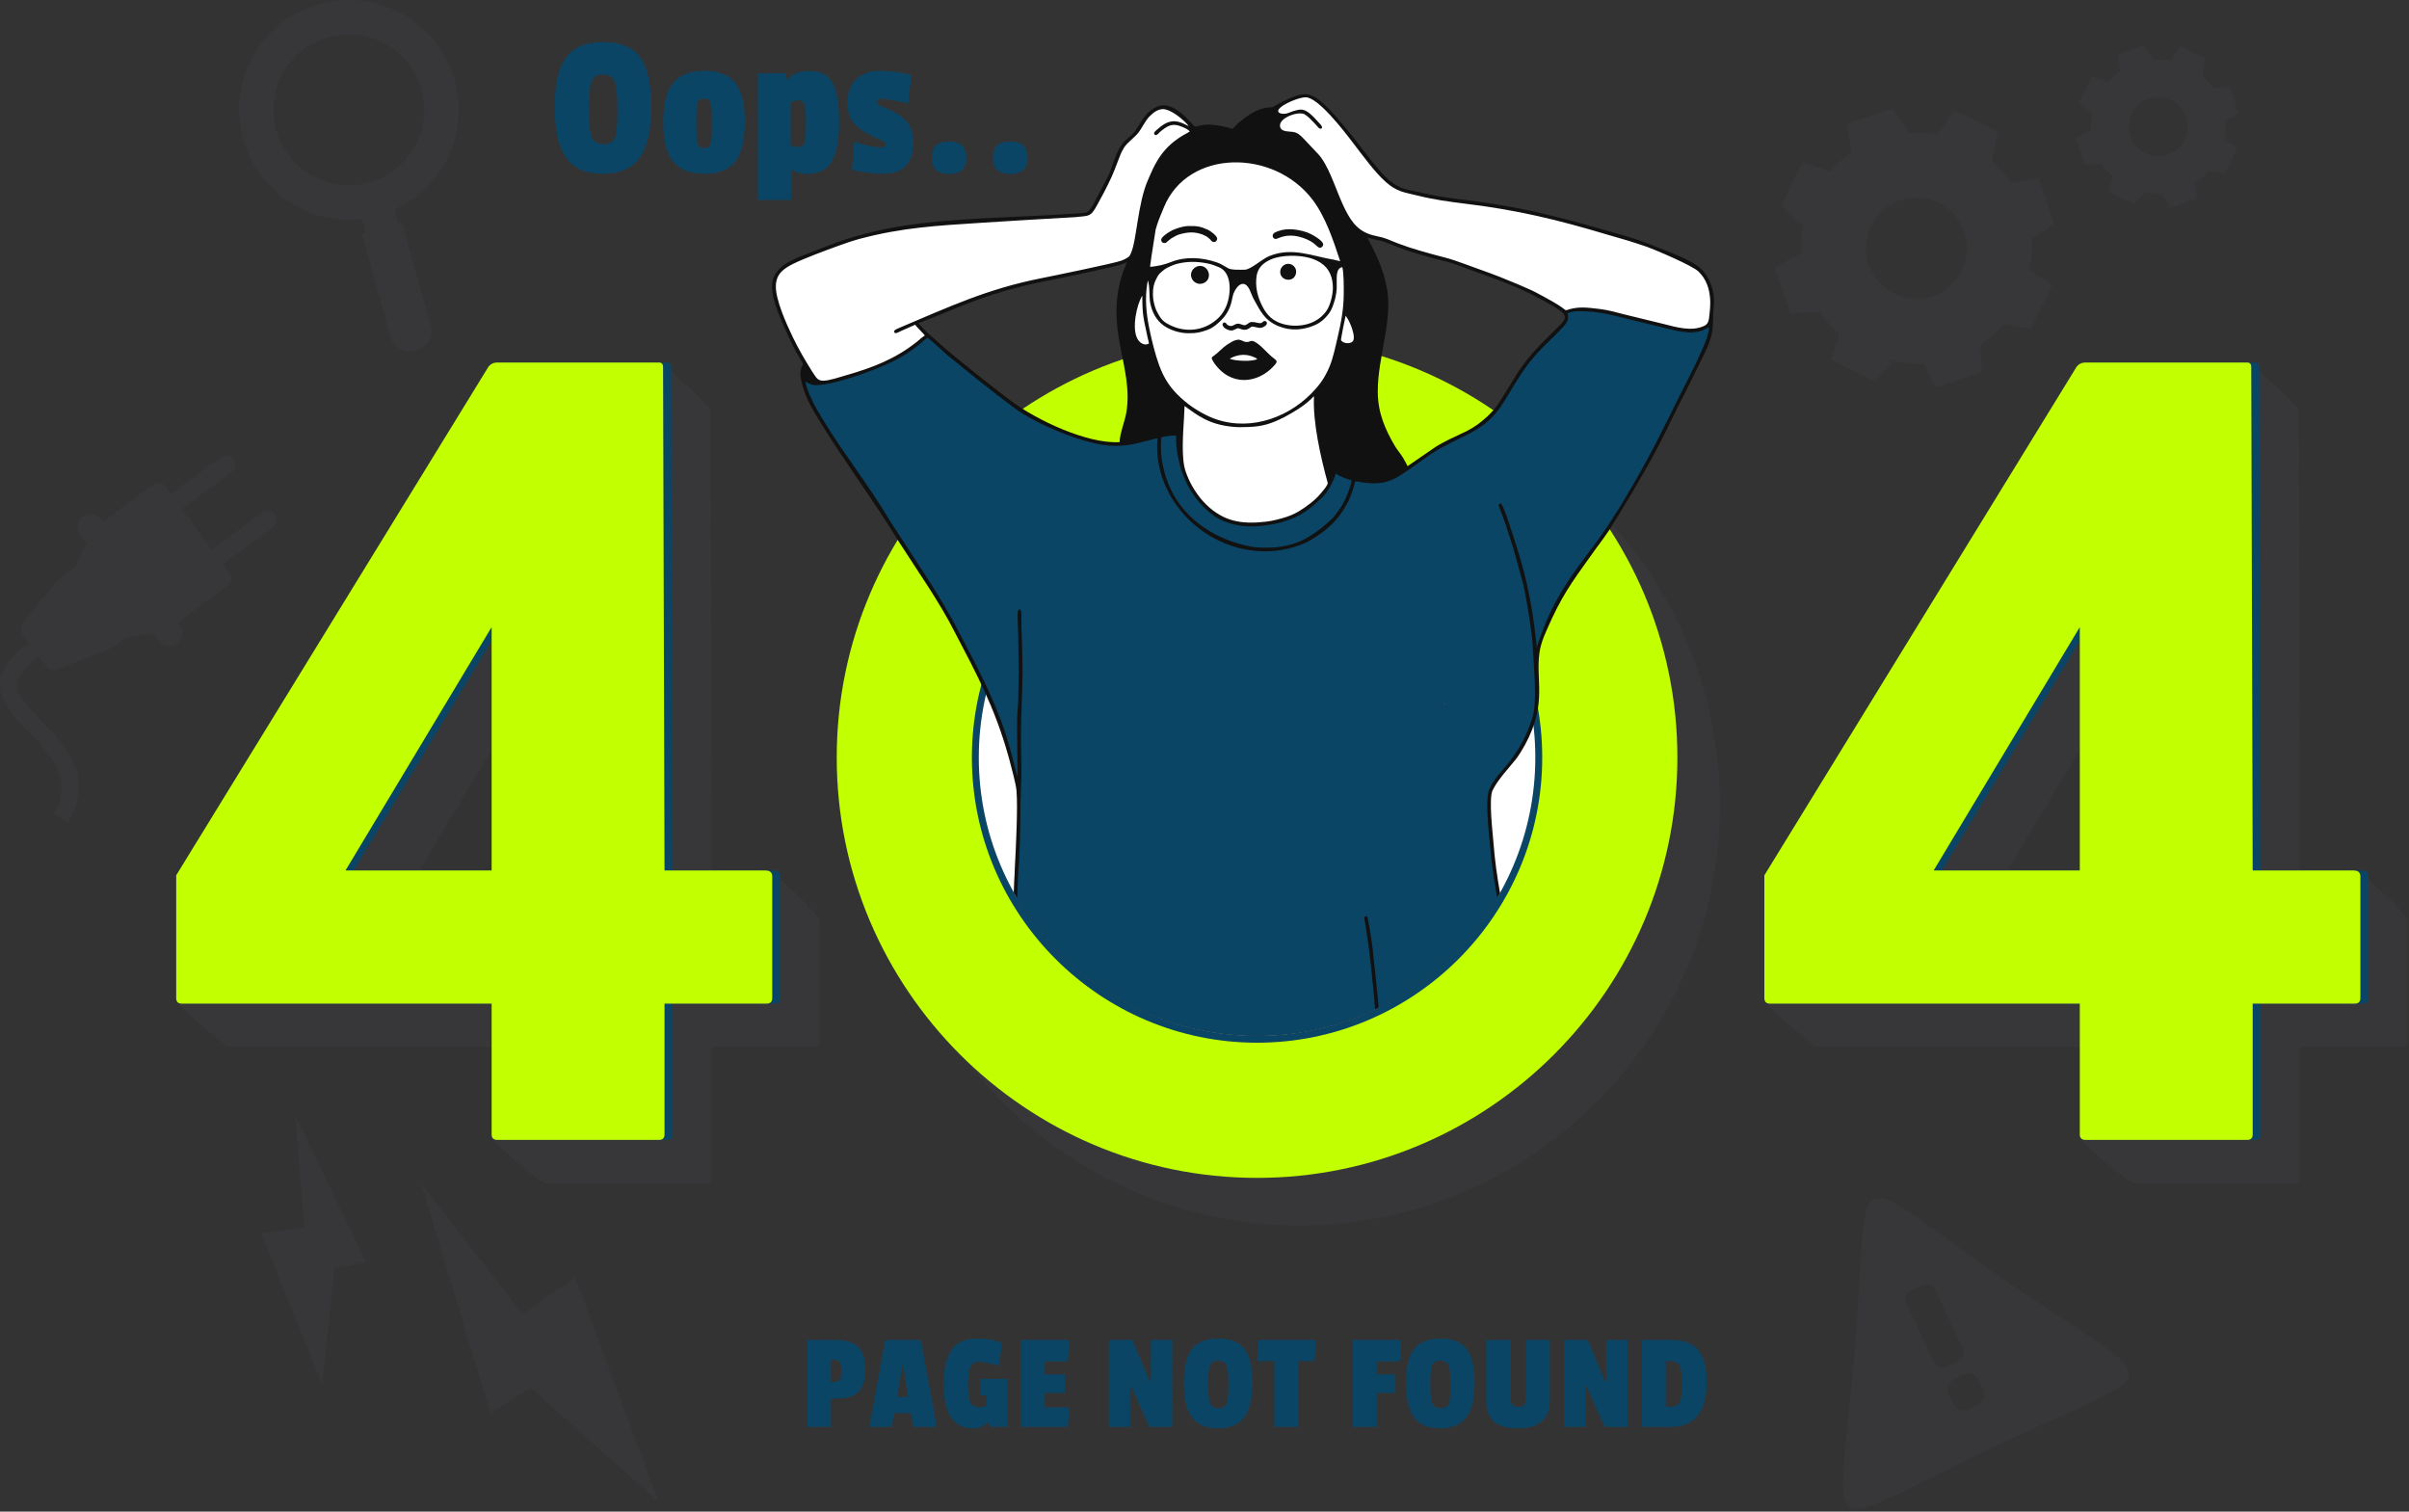 <svg width="561" height="352" viewBox="0 0 561 352" fill="none" xmlns="http://www.w3.org/2000/svg">
<rect x="0" y="0" width="561" height="352" fill="#333333" stroke="none"/>
<path fill-rule="evenodd" clip-rule="evenodd" d="M195.002 325.655H193.501V332.277H188.022V312.021H194.643C196.97 312.021 198.699 312.554 199.83 313.619C200.96 314.684 201.525 316.434 201.525 318.872C201.525 321.307 200.992 323.046 199.927 324.089C198.862 325.133 197.219 325.655 195.002 325.655ZM195.621 321.252C195.818 320.882 195.915 320.218 195.915 319.263C195.915 318.305 195.805 317.631 195.59 317.24C195.372 316.849 194.937 316.652 194.283 316.652H193.501V321.805H194.414C195.023 321.805 195.424 321.622 195.621 321.252ZM218.171 332.277H212.724L212.105 329.081H208.255L207.636 332.277H202.449L206.169 312.021H214.453L218.171 332.277ZM211.485 325.264L210.343 318.022H210.115L208.974 325.264H211.485ZM232.534 318.056C230.446 317.424 228.92 317.109 227.952 317.109C226.984 317.109 226.322 317.533 225.963 318.381C225.603 319.229 225.424 320.574 225.424 322.41C225.424 324.247 225.592 325.586 225.929 326.422C226.267 327.26 226.956 327.678 228 327.678C228.304 327.678 228.892 327.591 229.763 327.415V324.938H228.294V321.089H234.524V332.277H230.676L230.154 331.233H230.023C229.653 331.538 229.359 331.766 229.142 331.918C228.532 332.374 227.675 332.603 226.565 332.603C222.02 332.603 219.748 329.168 219.748 322.296C219.748 318.859 220.346 316.234 221.542 314.418C222.739 312.602 224.749 311.695 227.575 311.695C229.837 311.695 231.784 312.042 233.416 312.738L232.534 318.056ZM248.692 332.277H237.732V312.021H249.017L248.692 317.011H243.31V320.045H247.974V324.35H243.31V327.709H249.017L248.692 332.277ZM273.003 332.277H267.655L263.446 322.85H263.186V332.277H258.228V312.021H263.74L267.752 321.742H268.012V312.021H273.003L273.003 332.277ZM277.564 314.141C278.816 312.509 280.864 311.695 283.713 311.695C286.563 311.695 288.601 312.498 289.829 314.109C291.058 315.718 291.671 318.333 291.671 321.954C291.671 325.574 291.042 328.255 289.779 329.995C288.52 331.732 286.476 332.603 283.648 332.603C280.821 332.603 278.788 331.745 277.549 330.026C276.308 328.308 275.69 325.64 275.69 322.019C275.69 318.398 276.315 315.773 277.564 314.141ZM286.062 321.969C286.062 319.969 285.905 318.616 285.588 317.908C285.273 317.202 284.633 316.849 283.665 316.849C282.696 316.849 282.071 317.202 281.789 317.908C281.507 318.616 281.365 319.958 281.365 321.937V322.719C281.365 324.829 281.523 326.215 281.839 326.878C282.153 327.542 282.794 327.873 283.762 327.873C284.73 327.873 285.355 327.557 285.639 326.928C285.92 326.298 286.062 324.991 286.062 323.013V321.969ZM306.134 316.946H302.351V332.277H296.772V316.946H292.76L293.086 312.021H306.46L306.134 316.946ZM326.008 317.011H320.626V320.045H324.966V324.35H320.626V332.277H315.051V312.021H326.336L326.008 317.011ZM329.299 314.141C330.548 312.509 332.597 311.695 335.446 311.695C338.295 311.695 340.333 312.498 341.563 314.109C342.791 315.718 343.404 318.333 343.404 321.954C343.404 325.574 342.775 328.255 341.512 329.995C340.253 331.732 338.209 332.603 335.38 332.603C332.554 332.603 330.521 331.745 329.282 330.026C328.041 328.308 327.422 325.64 327.422 322.019C327.422 318.398 328.048 315.773 329.299 314.141ZM337.794 321.969C337.794 319.969 337.638 318.616 337.321 317.908C337.006 317.202 336.365 316.849 335.398 316.849C334.43 316.849 333.806 317.202 333.523 317.908C333.24 318.616 333.098 319.958 333.098 321.937V322.719C333.098 324.829 333.256 326.215 333.571 326.878C333.886 327.542 334.529 327.873 335.495 327.873C336.462 327.873 337.089 327.557 337.371 326.928C337.653 326.298 337.794 324.991 337.794 323.013V321.969ZM351.801 325.623C351.801 326.297 351.94 326.796 352.224 327.124C352.506 327.45 352.967 327.612 353.61 327.612C354.25 327.612 354.696 327.453 354.947 327.139C355.197 326.824 355.322 326.308 355.322 325.589V312.021H360.932V325.917C360.932 328.242 360.296 329.94 359.023 331.005C357.753 332.07 355.882 332.603 353.414 332.603C350.946 332.603 349.107 332.077 347.903 331.022C346.693 329.967 346.091 328.286 346.091 325.981V312.021H351.8V325.623H351.801ZM379.047 332.277H373.697L369.489 322.85H369.228V332.277H364.27V312.021H369.782L373.794 321.742H374.057V312.021H379.047V332.277ZM397.454 321.709C397.454 328.754 394.67 332.277 389.105 332.277H382.385V312.021H389.235C392.214 312.021 394.328 312.854 395.579 314.516C396.828 316.178 397.454 318.578 397.454 321.709ZM389.005 327.58C390.159 327.58 390.904 327.172 391.241 326.356C391.578 325.541 391.747 324.171 391.747 322.248C391.747 320.321 391.567 318.958 391.208 318.153C390.848 317.348 390.083 316.946 388.908 316.946H387.929V327.58L389.005 327.58Z" fill="#0B4565"/>
<path fill-rule="evenodd" clip-rule="evenodd" d="M302.655 285.36C356.568 285.36 400.538 241.39 400.538 187.477C400.538 133.566 356.568 89.592 302.655 89.592C248.743 89.592 204.772 133.566 204.772 187.477C204.772 241.39 248.743 285.36 302.655 285.36Z" fill="#70708C" fill-opacity="0.08"/>
<path fill-rule="evenodd" clip-rule="evenodd" d="M292.739 274.281C346.651 274.281 390.623 230.31 390.623 176.398C390.623 122.485 346.651 78.515 292.739 78.515C238.827 78.515 194.854 122.485 194.854 176.398C194.854 230.31 238.827 274.281 292.739 274.281Z" fill="#C2FF00"/>
<path fill-rule="evenodd" clip-rule="evenodd" d="M164.561 275.528H126.915C126.024 275.528 114.635 266.015 115.01 265.257L125.581 243.789H53.401C52.569 243.789 40.664 233.749 41.114 232.971L52.122 213.915L124.803 95.548C125.244 94.824 126.099 94.809 126.915 94.507L153.864 84.478C154.424 84.27 165.504 94.854 165.506 95.547L165.84 212.788L178.815 202.898C179.601 202.298 190.92 213.221 190.92 214.175V242.489C190.92 243.356 190.474 243.789 189.641 243.789H165.84V274.27C165.84 275.094 165.396 275.528 164.561 275.528ZM91.549 212.788H125.581V156.118L91.549 212.788Z" fill="#70708C" fill-opacity="0.08"/>
<path fill-rule="evenodd" clip-rule="evenodd" d="M155.373 265.439H117.727C116.836 265.439 116.393 265.004 116.393 264.181V233.7H44.213C43.38 233.7 42.934 233.267 42.934 232.398V203.826L115.615 85.459C116.116 84.763 116.836 84.416 117.727 84.416H155.373C155.986 84.416 156.32 84.763 156.32 85.459L156.652 202.699H180.119C181.176 202.699 181.732 203.133 181.732 204.086V232.398C181.732 233.267 181.286 233.7 180.453 233.7H156.652V264.181C156.652 265.004 156.208 265.439 155.373 265.439ZM82.361 202.699H116.393V146.029L82.361 202.699Z" fill="#0B4565"/>
<path fill-rule="evenodd" clip-rule="evenodd" d="M153.471 265.439H115.824C114.935 265.439 114.489 265.004 114.489 264.181V233.7H42.311C41.476 233.7 41.032 233.267 41.032 232.398V203.826L113.711 85.459C114.212 84.763 114.935 84.416 115.824 84.416H153.471C154.082 84.416 154.415 84.763 154.415 85.459L154.75 202.699H178.215C179.274 202.699 179.829 203.133 179.829 204.086V232.398C179.829 233.267 179.384 233.7 178.551 233.7H154.749V264.181C154.75 265.004 154.304 265.439 153.471 265.439ZM80.457 202.699H114.489V146.029L80.457 202.699Z" fill="#C2FF00"/>
<path fill-rule="evenodd" clip-rule="evenodd" d="M292.74 242.804C329.317 242.804 359.148 212.973 359.148 176.395C359.148 139.818 329.317 109.984 292.74 109.984C256.162 109.984 226.329 139.818 226.329 176.395C226.329 212.973 256.162 242.804 292.74 242.804Z" fill="#0B4565"/>
<path fill-rule="evenodd" clip-rule="evenodd" d="M292.739 241.193C328.428 241.193 357.537 212.084 357.537 176.395C357.537 140.704 328.428 111.595 292.739 111.595C257.05 111.595 227.939 140.704 227.939 176.395C227.939 212.084 257.05 241.193 292.739 241.193Z" fill="white"/>
<path fill-rule="evenodd" clip-rule="evenodd" d="M131.821 13.383C133.582 10.99 136.467 9.794 140.475 9.794C144.485 9.794 147.353 10.973 149.083 13.335C150.811 15.695 151.676 19.532 151.676 24.846C151.676 30.158 150.788 34.09 149.015 36.643C147.239 39.195 144.362 40.471 140.384 40.471C136.406 40.471 133.544 39.211 131.798 36.69C130.054 34.17 129.181 30.253 129.181 24.941C129.181 19.629 130.063 15.776 131.821 13.383ZM143.781 24.869C143.781 21.933 143.559 19.948 143.115 18.911C142.671 17.875 141.769 17.355 140.407 17.355C139.044 17.355 138.165 17.875 137.767 18.911C137.37 19.948 137.169 21.918 137.169 24.82V25.97C137.169 29.065 137.391 31.099 137.835 32.071C138.279 33.045 139.181 33.532 140.545 33.532C141.906 33.532 142.785 33.069 143.185 32.142C143.582 31.219 143.781 29.303 143.781 26.4V24.869ZM154.447 28.435C154.447 24.24 155.22 21.199 156.766 19.317C158.311 17.435 160.73 16.495 164.018 16.495C167.31 16.495 169.704 17.418 171.203 19.27C172.704 21.12 173.452 24.159 173.452 28.386C173.452 32.614 172.719 35.685 171.25 37.6C169.781 39.514 167.377 40.471 164.041 40.471C160.706 40.471 158.273 39.514 156.742 37.6C155.212 35.685 154.447 32.631 154.447 28.435ZM165.487 23.912C165.289 23.273 164.792 22.954 163.995 22.954C163.2 22.954 162.695 23.273 162.481 23.912C162.266 24.55 162.161 25.891 162.161 27.932V29.08C162.161 31.346 162.266 32.813 162.481 33.483C162.695 34.153 163.192 34.489 163.974 34.489C164.754 34.489 165.251 34.153 165.464 33.483C165.68 32.813 165.785 31.441 165.785 29.368V27.981C165.785 25.905 165.686 24.55 165.487 23.912ZM184.212 39.467V46.55H176.498V17.067H182.833L183.294 18.505H183.523C184.379 17.197 186.063 16.541 188.572 16.541C191.081 16.541 192.848 17.45 193.873 19.27C194.899 21.088 195.412 24.073 195.412 28.22C195.412 32.367 194.869 35.453 193.782 37.48C192.696 39.505 190.698 40.52 187.792 40.52C186.445 40.52 185.312 40.169 184.395 39.467H184.212V39.467ZM187.447 32.79C187.555 32.231 187.623 31.682 187.655 31.139C187.684 30.595 187.699 29.568 187.699 28.052C187.699 26.537 187.593 25.372 187.378 24.559C187.165 23.744 186.729 23.337 186.069 23.337C185.412 23.337 184.761 23.529 184.118 23.912V33.819C184.702 34.107 185.26 34.251 185.795 34.251C186.329 34.251 186.712 34.147 186.942 33.937C187.171 33.73 187.34 33.348 187.447 32.79ZM197.357 23.84C197.357 21.528 198.038 19.724 199.399 18.433C200.76 17.139 202.635 16.495 205.024 16.495C207.41 16.495 209.829 16.814 212.276 17.45L211.496 24.104C208.374 23.371 206.278 23.003 205.207 23.003C204.563 23.003 204.242 23.273 204.242 23.817C204.242 24.167 204.594 24.486 205.298 24.774C207.746 25.698 209.589 26.75 210.83 27.933C212.069 29.112 212.688 30.883 212.688 33.244C212.688 35.606 212.107 37.4 210.944 38.628C209.782 39.856 208 40.471 205.597 40.471C203.193 40.471 200.798 40.152 198.412 39.514L198.917 33.054C201.978 33.914 203.958 34.346 204.863 34.346C205.766 34.346 206.216 34.122 206.216 33.676C206.216 33.229 205.88 32.879 205.207 32.623C202.483 31.539 200.494 30.38 199.238 29.152C197.985 27.923 197.357 26.152 197.357 23.84ZM216.975 36.738C216.975 35.462 217.297 34.512 217.939 33.891C218.581 33.269 219.607 32.957 221.015 32.957C222.423 32.957 223.447 33.269 224.09 33.891C224.733 34.512 225.054 35.493 225.054 36.833C225.054 39.289 223.707 40.52 221.015 40.52C218.321 40.52 216.975 39.258 216.975 36.738ZM231.222 36.738C231.222 35.462 231.543 34.512 232.186 33.891C232.828 33.269 233.853 32.957 235.261 32.957C236.669 32.957 237.695 33.269 238.337 33.891C238.979 34.512 239.301 35.493 239.301 36.833C239.301 39.289 237.955 40.52 235.261 40.52C232.569 40.52 231.222 39.258 231.222 36.738Z" fill="#0B4565"/>
<path fill-rule="evenodd" clip-rule="evenodd" d="M534.409 275.528H496.762C495.872 275.528 484.483 266.015 484.857 265.257L495.428 243.789H423.249C422.416 243.789 410.511 233.749 410.962 232.971L421.97 213.915L494.65 95.548C495.092 94.824 495.946 94.809 496.762 94.507L523.711 84.478C524.271 84.27 535.351 94.854 535.354 95.547L535.688 212.788L548.662 202.898C549.448 202.298 560.768 213.221 560.768 214.175V242.489C560.768 243.356 560.322 243.789 559.489 243.789H535.688V274.27C535.688 275.094 535.244 275.528 534.409 275.528ZM461.396 212.788H495.428V156.118L461.396 212.788Z" fill="#70708C" fill-opacity="0.08"/>
<path fill-rule="evenodd" clip-rule="evenodd" d="M525.22 265.439H487.574C486.683 265.439 486.24 265.004 486.24 264.181V233.7H414.06C413.227 233.7 412.781 233.267 412.781 232.398V203.826L485.462 85.459C485.963 84.763 486.683 84.416 487.574 84.416H525.22C525.833 84.416 526.167 84.763 526.167 85.459L526.501 202.699H549.966C551.023 202.699 551.579 203.133 551.579 204.086V232.398C551.579 233.267 551.135 233.7 550.3 233.7H526.501V264.181C526.501 265.004 526.055 265.439 525.22 265.439ZM452.208 202.699H486.24V146.029L452.208 202.699Z" fill="#0B4565"/>
<path fill-rule="evenodd" clip-rule="evenodd" d="M523.318 265.439H485.671C484.781 265.439 484.335 265.004 484.335 264.181V233.7H412.158C411.323 233.7 410.879 233.267 410.879 232.398V203.826L483.558 85.459C484.059 84.763 484.781 84.416 485.671 84.416H523.318C523.929 84.416 524.263 84.763 524.263 85.459L524.596 202.699H548.062C549.121 202.699 549.677 203.133 549.677 204.086V232.398C549.677 233.267 549.23 233.7 548.398 233.7H524.596V264.181C524.596 265.004 524.153 265.439 523.318 265.439ZM450.303 202.699H484.335V146.029L450.303 202.699Z" fill="#C2FF00"/>
<path fill-rule="evenodd" clip-rule="evenodd" d="M444.575 30.953C446.786 30.811 448.978 30.944 451.111 31.333L455.099 25.67L465.23 30.672L463.88 37.444C465.602 38.928 467.146 40.64 468.461 42.553L474.696 41.471L478.323 52.171L473.111 55.652C473.308 58.107 473.162 60.544 472.703 62.902L477.86 66.534L472.86 76.666L466.613 75.42C465.032 77.244 463.198 78.87 461.134 80.231L461.548 86.579L450.849 90.206L447.936 84.643C445.469 84.795 443.025 84.6 440.666 84.091L436.549 88.782L426.418 83.782L428.297 77.777C426.597 76.249 425.079 74.493 423.799 72.535L416.952 72.981L413.325 62.281L419.431 59.087C419.324 56.864 419.497 54.663 419.926 52.526L414.748 47.983L419.748 37.852L426.238 39.883C427.69 38.252 429.351 36.786 431.201 35.535L430.037 28.834L440.737 25.207L444.575 30.953ZM442.518 46.647C436.363 48.736 433.063 55.418 435.151 61.575C437.238 67.731 443.921 71.03 450.079 68.942C456.234 66.855 459.534 60.171 457.445 54.016C455.357 47.858 448.675 44.561 442.518 46.647Z" fill="#70708C" fill-opacity="0.08"/>
<path fill-rule="evenodd" clip-rule="evenodd" d="M467.086 298.217C505.456 324.697 506.069 317.074 463.953 337.065C421.838 357.055 428.131 361.396 431.877 314.929C435.623 268.459 428.715 271.74 467.086 298.217ZM453.579 323.344C453.562 323.955 453.784 324.749 454.251 325.73C454.919 327.14 455.615 327.973 456.34 328.231C457.062 328.488 458.185 328.257 459.707 327.533C461.228 326.813 462.02 325.99 462.074 325.069C462.084 324.572 462.041 324.168 461.941 323.861C461.842 323.553 461.647 323.098 461.362 322.494L461.075 321.891C460.586 320.86 459.982 320.222 459.265 319.976C458.546 319.731 457.642 319.867 456.547 320.387C455.451 320.907 454.689 321.376 454.255 321.799C453.824 322.219 453.598 322.735 453.579 323.344ZM456.551 316.548C456.97 316.195 457.204 315.812 457.255 315.402C457.308 314.992 457.293 314.654 457.211 314.383C457.13 314.115 456.963 313.715 456.714 313.187L451.034 301.223C450.784 300.695 450.578 300.308 450.413 300.062C450.25 299.815 449.994 299.568 449.643 299.316C449.294 299.067 448.846 298.986 448.303 299.075C447.76 299.164 447.085 299.399 446.28 299.781C445.475 300.161 444.866 300.536 444.454 300.901C444.042 301.267 443.813 301.66 443.766 302.083C443.72 302.506 443.741 302.859 443.828 303.14C443.917 303.423 444.085 303.827 444.337 304.355L450.015 316.319C450.264 316.848 450.469 317.228 450.626 317.463C450.784 317.696 451.034 317.932 451.378 318.169C451.723 318.408 452.163 318.476 452.701 318.374C453.238 318.273 453.911 318.031 454.716 317.649C455.519 317.266 456.132 316.899 456.551 316.548Z" fill="#70708C" fill-opacity="0.08"/>
<path fill-rule="evenodd" clip-rule="evenodd" d="M121.702 305.953L133.909 297.492L153.394 349.734L123.583 323.182L114.196 329.025L98.117 275.658L121.702 305.953Z" fill="#70708C" fill-opacity="0.08"/>
<path fill-rule="evenodd" clip-rule="evenodd" d="M74.362 0.951C87.955 -2.85 102.054 5.085 105.857 18.679C109.302 30.994 103.109 43.721 91.806 48.834L92.686 51.975C93.001 51.967 93.322 51.965 93.645 51.973L100.386 76.068C101.035 78.385 99.467 80.869 96.903 81.585C94.339 82.302 91.712 80.993 91.062 78.674L84.322 54.579C84.592 54.404 84.867 54.237 85.144 54.08L84.264 50.94C71.96 52.419 60.076 44.753 56.635 32.446C52.833 18.854 60.77 4.753 74.362 0.951ZM76.512 8.636C67.164 11.251 61.707 20.949 64.321 30.296C66.936 39.646 76.632 45.103 85.981 42.488C95.328 39.874 100.786 30.175 98.171 20.829C95.557 11.482 85.858 6.022 76.512 8.636Z" fill="#70708C" fill-opacity="0.08"/>
<path fill-rule="evenodd" clip-rule="evenodd" d="M38.322 113.111L39.78 115.083L51.463 106.439C52.412 105.738 53.763 105.941 54.467 106.89C55.168 107.839 54.966 109.19 54.016 109.891L42.334 118.535L49.335 127.998L61.018 119.357C61.966 118.656 63.317 118.856 64.019 119.805C64.723 120.755 64.52 122.105 63.571 122.807L51.888 131.45L53.564 133.718C54.145 134.504 53.978 135.622 53.192 136.204L41.361 144.957L41.843 145.61C42.826 146.94 42.543 148.829 41.215 149.812C39.886 150.796 37.996 150.512 37.013 149.185L35.852 147.618L29.319 148.373L25.451 151.083L14.96 155.256C13.089 156.095 11.869 156.234 11.303 155.674L9.073 152.855C3.471 156.87 3.368 159.886 5.23 162.753C6.317 164.423 7.989 166.15 9.734 167.955C15.564 173.979 22.134 180.767 15.837 191.513L12.464 189.529C17.255 181.348 11.778 175.689 6.917 170.667C5.031 168.719 3.226 166.854 1.952 164.895C-1.109 160.187 -1.272 155.464 6.64 149.776L5.368 148.166C4.699 146.949 4.775 145.79 5.539 144.682L13.229 135.333L17.63 131.85L20.128 126.358L18.689 124.411C17.706 123.083 17.987 121.192 19.317 120.209C20.646 119.226 22.536 119.509 23.519 120.837L24.003 121.492L35.834 112.739C36.62 112.157 37.741 112.324 38.322 113.111Z" fill="#70708C" fill-opacity="0.08"/>
<path fill-rule="evenodd" clip-rule="evenodd" d="M501.603 13.883C502.89 13.799 504.167 13.877 505.41 14.106L507.733 10.806L513.635 13.719L512.849 17.663C513.85 18.528 514.749 19.525 515.516 20.639L519.148 20.009L521.261 26.243L518.224 28.27C518.338 29.699 518.254 31.12 517.987 32.493L520.991 34.607L518.078 40.509L514.44 39.784C513.518 40.847 512.449 41.794 511.249 42.587L511.49 46.283L505.255 48.397L503.56 45.155C502.123 45.244 500.701 45.131 499.326 44.836L496.928 47.566L491.026 44.654L492.121 41.157C491.131 40.268 490.247 39.245 489.502 38.103L485.513 38.363L483.399 32.131L486.957 30.269C486.896 28.976 486.995 27.693 487.244 26.45L484.23 23.803L487.142 17.902L490.922 19.085C491.768 18.134 492.736 17.282 493.812 16.553L493.135 12.648L499.367 10.535L501.603 13.883ZM500.405 23.026C496.819 24.241 494.898 28.132 496.114 31.72C497.329 35.304 501.223 37.226 504.808 36.011C508.395 34.795 510.316 30.902 509.099 27.316C507.883 23.73 503.991 21.808 500.405 23.026Z" fill="#70708C" fill-opacity="0.08"/>
<path fill-rule="evenodd" clip-rule="evenodd" d="M70.855 285.799L60.82 287.166L75.082 322.405L77.841 295.327L85.254 293.941L68.76 259.706L70.855 285.799Z" fill="#70708C" fill-opacity="0.08"/>
<path fill-rule="evenodd" clip-rule="evenodd" d="M236.077 207.849L236.206 204.69C236.204 204.336 236.255 204.214 236.264 203.923L236.318 202.271C236.563 197.733 237.073 187.885 236.707 184.006C236.561 182.47 235.522 178.663 235.107 177.083C234.993 176.644 234.851 176.168 234.735 175.75C231.658 164.796 227.382 156.81 222.312 147.146C218.817 140.202 213.551 132.779 209.237 126.014C203.434 116.498 196.715 107.587 190.923 98.131C189.373 95.603 187.778 93.016 186.998 90.122C186.591 88.624 186.082 87.043 186.664 85.521C186.871 84.973 187.171 84.958 186.854 84.439C185.788 82.688 184.787 80.866 183.924 79.006C182.438 75.799 179.72 70.111 179.775 66.696C179.851 61.793 185.068 60.271 188.872 58.747C189.136 58.642 189.376 58.557 189.627 58.458L192.635 57.285C204.662 52.592 215.806 51.59 228.626 50.861C235.815 50.453 243.249 50.26 250.436 49.719C253.085 49.521 253.229 49.897 254.585 47.633L258.166 40.818C259.156 38.501 259.84 35.528 261.301 33.56C262.197 32.348 263.597 31.577 264.388 30.431C265.237 29.201 265.95 27.88 266.886 26.715C267.687 25.722 269.513 24.525 270.853 24.525C273.53 24.525 275.833 26.892 277.522 28.71C278.41 29.708 278.222 29.52 279.345 29.26C281.207 28.829 282.832 29.036 284.671 29.406C285.117 29.495 285.492 29.585 285.879 29.683L286.969 30.023C287.206 29.865 287.553 29.467 287.779 29.241C288.057 28.962 288.305 28.723 288.609 28.476C289.937 27.402 290.795 26.685 292.395 25.88C293.528 25.307 294.913 24.998 296.268 24.969C296.618 24.907 298.117 23.834 300.019 23.015C301.692 22.299 302.987 21.855 304.179 21.953C305.695 22.075 307.033 22.999 308.608 24.512C311.332 27.13 314.505 31.182 316.122 33.206C317.847 35.43 321.33 40.205 323.586 42.021C326.471 44.344 327.755 44.052 331.196 44.917L333.096 45.327C336.799 46.12 340.486 46.426 344.229 46.953C349.591 47.709 354.701 48.591 359.924 49.899C362.42 50.524 364.881 51.072 367.348 51.77C369.787 52.461 372.194 53.152 374.587 53.824C377.371 54.606 380.777 55.545 383.469 56.602C386.528 57.866 392.675 59.931 395.468 62.038C398.036 63.979 399.475 67.897 399.112 71.06C398.887 73.023 399.01 75.487 398.712 77.257C398.383 79.217 397.55 81.069 396.685 82.819L392.633 91.034C390.289 95.418 388.255 100.002 385.909 104.414C382.497 110.831 378.724 117.048 374.851 123.296C373.854 124.793 372.782 126.242 371.7 127.68C367.128 134.127 364.576 137.281 361.463 143.897C361.365 144.136 361.26 144.347 361.157 144.58C360.051 147.04 358.852 149.404 358.493 152.056C357.711 157.814 359.704 162.399 356.775 169.949C355.889 172.23 354.489 174.826 353.01 176.8C351.535 178.612 349.087 181.287 347.939 183.387C347.806 183.634 347.687 183.816 347.573 184.067C346.664 186.096 347.624 193.993 347.789 196.168C348.097 200.231 348.638 204.097 349.328 207.978C338.243 227.795 317.057 241.194 292.74 241.194C268.367 241.195 247.141 227.738 236.077 207.849ZM318.425 55.323C320.433 59.115 321.95 62.216 322.867 66.499C324.542 74.311 320.847 82.904 320.847 91.124C320.847 96.17 322.607 100.07 324.878 103.921C325.345 104.712 326.197 105.695 326.727 106.58C326.833 106.758 326.909 106.889 327.004 107.073C327.19 107.434 327.702 108.246 327.776 108.557L334.1 104.213C336.165 102.847 338.854 101.668 341.104 100.602C341.257 100.531 341.335 100.509 341.482 100.431C343.657 99.275 344.646 98.52 346.432 96.912C347.081 96.315 347.225 96.071 347.725 95.565C348.279 95.01 349.52 93.156 349.941 92.447L353.6 86.535C356.523 82.147 359.639 79.356 363.338 75.651C365.034 73.956 364.539 73.248 363.074 72.159C362.414 71.668 359.909 70.263 359.087 69.821L356.299 68.373C352.706 66.562 348.053 64.845 344.185 63.495C341.615 62.596 338.689 61.282 336.239 60.77L332.883 59.893C332.329 59.732 331.823 59.59 331.259 59.428C327.75 58.413 326.517 57.954 323.374 56.697C321.842 56.082 321.629 56.111 320.086 55.75L318.425 55.323ZM262.299 96.043C264.066 85.406 257.044 76.725 261.511 63.358L262.441 61.041C260.885 61.865 258.183 62.282 256.281 62.746C254.195 63.258 252.045 63.713 249.87 64.146C247.663 64.581 245.503 65.05 243.343 65.481C233.97 67.357 228.087 69.445 219.537 73.023C219.051 73.2 218.607 73.415 218.121 73.586L214.61 74.971C214.371 75.072 214.185 75.171 213.934 75.231C214.011 75.525 215.914 77.404 216.174 77.665C216.313 77.805 216.358 77.82 216.502 77.943C218.467 79.708 220.362 81.409 222.416 83.082C226.751 86.615 230.958 89.991 235.422 93.339C241.337 97.778 253.176 103.418 260.734 102.949C260.782 100.835 261.94 98.194 262.299 96.043Z" fill="#111111"/>
<path fill-rule="evenodd" clip-rule="evenodd" d="M298.859 24.538C300.016 23.789 302.643 22.656 304.071 22.656C306.912 22.656 312.803 30.236 315.15 33.356C317.262 36.087 320.134 40.105 322.758 42.413C325.33 44.68 327.008 44.771 330.13 45.544C333.906 46.491 337.554 46.984 341.513 47.47C353.377 48.924 362.552 51.12 374.281 54.629C376.547 55.307 378.851 55.914 381.1 56.664L383.575 57.489C385.624 58.235 394.178 61.858 395.571 63.258L396.123 63.86C397.729 65.701 398.279 68.217 398.279 70.611C398.279 71.235 398.209 72.326 398.084 73.308C397.947 74.376 397.953 75.355 396.924 75.858C393.984 77.293 390.306 76.167 387.357 75.428L378.47 73.262C376.449 72.759 374.549 72.176 372.427 71.937C369.924 71.656 367.965 71.332 365.513 71.998C364.386 72.305 364.936 72.45 363.718 71.571C362.731 70.857 360.577 69.645 359.434 69.036C358.298 68.43 357.186 67.802 356.003 67.297C355.193 66.951 354.447 66.597 353.631 66.259C350.781 65.057 347.93 63.913 345.009 62.892L341.257 61.529C339.574 60.903 337.829 60.294 336.057 59.855C334.203 59.396 332.5 58.901 330.71 58.386C328.892 57.861 327.236 57.32 325.543 56.675C323.326 55.832 322.852 55.428 320.447 54.952C316.661 54.202 314.92 52.101 313.228 48.719C311.303 44.863 309.976 39.995 307.756 36.844C307.534 36.527 307.269 36.186 306.999 35.897L304.084 32.817C303.336 32.065 302.797 31.301 301.74 30.872C300.645 30.428 298.076 31.027 298.076 29.2C298.076 27.346 302.442 25.808 303.828 26.638C304.671 27.144 305.243 27.822 305.929 28.499L306.644 29.267C306.919 29.568 307.113 29.97 307.591 29.97C307.849 29.97 308.122 29.581 307.441 28.913C307.234 28.71 307.13 28.543 306.919 28.334C306.551 27.972 306.243 27.543 305.859 27.192C305.018 26.412 304.146 25.516 302.862 25.516C302.482 25.516 302.207 25.617 301.877 25.685C301.009 25.865 300.29 26.247 299.637 26.427C298.529 26.731 296.251 26.224 298.859 24.538ZM296.65 85.216C297.745 84.006 297.411 84.093 296.029 82.945C294.995 82.088 293.01 79.644 291.666 79.401C291.163 79.308 290.962 79.692 290.197 79.631C288.916 79.531 288.882 78.17 285.743 80.272C284.625 81.02 283.832 82.024 282.756 82.789C282.058 83.284 281.989 83.243 282.606 84.317C286.571 90.219 292.996 89.243 296.65 85.216ZM298.132 63.353C298.132 65.264 300.951 65.879 301.687 64.046C301.989 63.287 301.86 62.539 301.311 61.989C300.089 60.77 298.132 61.711 298.132 63.353ZM293.488 75.255C292.708 75.255 292.539 74.98 291.507 74.98C290.875 74.98 290.532 75.534 290.068 75.689C289.512 75.875 288.994 75.365 288.262 75.365C287.485 75.365 286.935 76.397 285.84 75.645C285.621 75.492 285.612 75.321 285.434 75.194C285.413 75.179 285.392 75.167 285.371 75.156C285.003 74.964 284.509 75.3 284.775 75.868C284.84 76.005 284.948 76.156 285.113 76.317C285.396 76.591 286.189 76.962 286.723 76.962C287.282 76.962 287.878 76.53 288.191 76.446C288.666 76.319 289.561 77.244 290.797 76.526C291.023 76.395 291.271 76.139 291.499 76.067C291.835 75.964 292.898 76.357 293.433 76.357C293.904 76.357 294.754 75.995 294.974 75.499C295.24 74.896 294.564 74.554 294.151 74.888C293.974 75.036 293.832 75.255 293.488 75.255ZM279.378 66.103C280.004 66.103 280.518 65.89 280.903 65.536C282.243 64.317 281.308 61.922 279.488 61.922C277.823 61.922 276.582 63.911 277.941 65.45C278.205 65.746 278.827 66.103 279.378 66.103ZM296.374 54.883C296.374 55.309 296.678 55.652 297.088 55.652C297.637 55.652 299.892 53.82 304.364 55.747C304.901 55.98 305.46 56.297 305.902 56.627C306.576 57.128 306.879 57.688 307.426 57.688C307.752 57.688 308.141 57.348 308.141 56.918C308.141 56.011 305.429 54.463 304.271 54.08C302.28 53.42 299.802 53.042 297.754 53.79C297.255 53.972 296.374 54.223 296.374 54.883ZM270.414 55.819C270.414 56.307 270.697 56.589 271.185 56.589C271.604 56.589 271.623 56.418 271.868 56.225C273.164 55.215 272.352 55.739 273.847 54.906C274.255 54.678 274.923 54.479 275.451 54.365C276.711 54.09 277.793 54.014 279.072 54.31C279.689 54.454 280.275 54.674 280.791 54.957C281.23 55.196 281.763 55.644 282.071 56.041C282.545 56.646 283.448 56.358 283.448 55.542C283.448 54.908 281.815 53.731 281.266 53.492C279.436 52.699 278.932 52.63 276.906 52.63C275.493 52.63 274.05 53.162 273.037 53.602C272.854 53.683 272.822 53.729 272.65 53.82C272.487 53.908 272.418 53.94 272.259 54.035C271.75 54.342 270.414 55.257 270.414 55.819ZM268.49 68.578C268.49 66.984 268.651 66.171 269.296 64.875C269.458 64.55 269.845 63.869 270.084 63.68C270.397 63.435 270.616 63.15 271.177 62.74C271.745 62.322 273.225 61.668 273.933 61.482C276.423 60.831 278.694 60.848 281.217 61.349C282.194 61.544 283.031 61.876 283.866 62.22C287.049 63.543 286.673 68.635 285.561 71.297C285.122 72.351 284.565 73.21 283.82 73.954C280.757 77.006 276.261 77.611 272.394 75.672C272.135 75.541 271.925 75.429 271.682 75.286C270.393 74.52 269.886 73.463 269.251 72.216C268.866 71.261 268.49 69.924 268.49 68.578ZM292.524 65.938C292.524 67.268 292.894 68.77 293.277 69.749C294.11 71.88 295.202 73.814 297.289 74.866C298.728 75.59 300.495 75.917 302.224 75.828C304.949 75.689 307.439 74.567 308.978 72.273C309.781 71.077 310.396 68.641 310.396 67.092C310.396 65.103 309.891 63.52 308.849 62.317C308.13 61.486 307.153 60.835 305.911 60.359C303.693 59.51 300.013 59.258 297.193 59.992C295.557 60.417 293.731 61.393 292.996 63.015C292.615 63.854 292.524 64.799 292.524 65.938ZM289.829 62.803C291.309 62.803 293.788 60.347 295.648 59.605C300.951 57.489 305.496 59.622 310.673 60.493C311.088 60.562 311.831 60.802 312.102 60.822C310.54 56.099 308.728 50.553 305.695 46.544C296.656 34.597 276.664 34.658 271.067 48.22C270.517 49.55 269.915 50.953 269.458 52.333C269.332 52.714 269.23 53.025 269.129 53.43L268.162 59.615C268.104 60.038 268.051 60.448 267.992 60.875C267.941 61.25 267.83 61.75 267.83 62.144C268.275 62.133 270.048 61.837 270.448 61.736C271.219 61.544 271.97 61.311 272.701 61.019C276.043 59.685 279.865 59.909 283.263 61.063C283.671 61.2 284.035 61.364 284.383 61.537L285.922 62.418C286.671 62.926 288.855 62.803 289.829 62.803ZM312.277 79.073C312.379 79.826 314.123 80.263 314.947 79.563C315.981 78.684 314.311 74.613 313.366 73.526C312.954 75.3 312.598 77.282 312.277 79.073ZM265.464 69.952C265.563 69.732 265.854 69.036 266.015 68.853C266.015 73.706 266.358 74.258 267.275 78.701C267.355 79.084 267.546 79.637 267.554 80.016C267.214 80.096 266.85 80.434 265.977 79.999C263.162 78.598 264.472 72.174 265.464 69.952ZM306.006 92.257C305.663 98.154 307.561 106.535 309.187 112.418C309.295 112.813 308.405 113.883 308.16 114.188C307.135 115.449 306.543 116.115 305.228 117.138C303.425 118.542 301.859 119.615 299.596 120.363C298.187 120.829 296.276 121.321 294.777 121.484C292.102 121.776 289.463 121.87 286.811 121.093C281.665 119.582 277.747 114.677 276.085 109.708C275.802 108.862 275.633 107.833 275.538 106.698C275.212 102.792 275.789 97.643 275.859 94.535C278.973 96.799 281.501 98.788 286.868 99.365C288.263 99.515 289.316 99.471 290.656 99.431C293.984 99.333 296.035 98.664 299.014 97.175C301.438 95.838 303.277 94.81 305.35 92.899C305.562 92.685 305.773 92.415 306.006 92.257ZM312.597 62.198C310.931 62.532 311.345 64.869 311.296 66.931C311.28 67.66 311.168 68.57 310.87 69.766C310.466 71.024 310.235 72.009 309.407 73.088C308.246 74.602 307.065 75.469 305.249 76.078C304.2 76.429 303.159 76.644 302.123 76.701C300.629 76.784 299.145 76.543 297.661 75.924C294.389 74.558 293.383 72.214 291.824 69.385L291.002 67.458C289.858 65.071 288.193 66.136 287.282 68.286C286.903 69.178 286.931 71.091 285.572 73.121C285.086 73.848 284.513 74.465 283.874 75.055C283.12 75.754 282.202 76.469 281.228 76.805C279.423 77.43 278.774 77.598 276.739 77.598C274.694 77.598 272.469 76.862 270.963 75.782C269.262 74.56 268.317 72.7 267.884 70.689C267.55 69.138 267.831 66.505 267.28 65.278C267.28 65.555 267.201 65.915 267.152 66.196C266.599 69.519 266.951 73.044 267.605 76.283C267.919 77.836 268.268 79.416 268.685 80.969C270.272 86.873 271.754 90.219 276.74 94.096C278.55 95.48 281.017 96.89 283.208 97.636C291.641 100.503 300.787 96.97 306.424 90.509C307.219 89.597 307.946 88.64 308.544 87.568C308.954 86.831 309.331 86.093 309.658 85.275C310.473 83.239 310.969 80.84 311.484 78.631C312.301 75.144 312.927 71.962 312.927 68.248C312.926 66.589 312.962 63.771 312.597 62.198ZM276.793 29.365C276.157 29.029 275.422 28.667 274.698 28.437C272.946 27.879 271.471 28.517 270.152 29.598C269.924 29.786 268.83 30.621 268.772 30.921C268.763 30.957 268.761 31.029 268.763 31.065C268.772 31.141 268.886 31.599 269.331 31.422C269.619 31.308 269.926 30.91 270.152 30.699C270.281 30.581 270.448 30.458 270.581 30.356C272.153 29.127 273.151 28.695 275.104 29.459C275.736 29.705 276.742 30.143 277.07 30.631C272.179 33.217 269.904 35.806 267.634 41.213C267.526 41.469 267.438 41.676 267.336 41.906C264.918 47.383 264.73 56.049 263.339 59.026C263.046 59.653 263.058 59.685 262.451 60.063C262.007 60.341 261.682 60.486 261.154 60.689C259.507 61.328 244.298 64.426 242.299 64.824C230.055 67.259 221.182 71.36 209.626 76.259C209.358 76.388 208.489 76.739 208.345 76.904C208.1 77.188 208.201 77.891 209.131 77.411C210.126 76.9 211.934 76.182 213.109 75.617C213.49 76.185 215.287 77.856 215.365 78.147C215.098 78.217 213.836 79.333 213.542 79.57C208.467 83.611 203.189 85.619 196.964 87.41C195.582 87.807 193.064 88.657 191.716 88.65C190.365 88.657 190.088 87.938 189.044 86.374C187.477 83.874 185.952 81.257 184.666 78.598C182.973 75.091 180.635 69.775 180.677 66.646C180.713 63.871 182.383 62.592 184.694 61.446C187.371 60.118 192.479 58.233 195.189 57.256C196.817 56.667 198.431 56.111 200.118 55.641C210.088 52.976 218.248 52.541 228.483 51.881C235.793 51.41 243.104 50.966 250.42 50.562C253.618 50.188 253.939 50.672 255.583 47.588C256.056 46.706 256.543 45.83 257.015 44.948C257.685 43.595 258.252 42.578 258.903 41.116C259.661 39.41 260.262 37.602 260.98 35.877C261.071 35.658 261.145 35.533 261.238 35.312L261.834 34.259C262.678 33.06 264.056 32.162 265.039 30.974C265.445 30.482 265.977 29.579 266.321 29.012C266.719 28.355 267.163 27.634 267.706 27.097C268.524 26.288 269.568 25.402 270.909 25.404C271.513 25.406 272.619 25.837 273.708 26.567C275.121 27.511 276.514 28.854 276.793 29.365Z" fill="white"/>
<path fill-rule="evenodd" clip-rule="evenodd" d="M365.008 73.03C366.646 71.933 372.29 72.729 373.765 73.017C375.86 73.421 377.731 73.969 379.758 74.448L389.798 76.892C390.445 77.044 391.178 77.166 391.897 77.268L393.554 77.42C394.305 77.441 395.597 77.209 396.268 77.014C396.888 76.834 397.643 76.317 398.004 76.219C397.835 78.265 397.046 79.866 396.284 81.648L395.163 84.102C395.051 84.326 394.996 84.484 394.888 84.708C393.73 87.124 392.468 89.475 391.278 91.877L389.187 96.11C387.858 98.746 386.546 101.384 385.182 104.003C383.081 108.038 380.857 112.004 378.513 115.901C377.83 117.039 377.194 118.144 376.469 119.247L374.357 122.526C372.731 124.997 370.14 128.409 368.314 130.838C364.813 135.498 361.18 141.366 359.254 146.856C358.908 147.839 357.931 150.111 357.912 150.959L357.632 148.545C357.569 147.778 357.447 146.962 357.351 146.184C356.814 141.774 355.937 137.094 354.832 132.92C354.117 130.216 353.293 127.506 352.405 124.843C351.812 123.057 350.759 119.594 349.994 118.018C349.837 117.696 349.725 117.246 349.334 117.246C349.19 117.246 349.004 117.491 349.004 117.576C349.004 117.777 349.323 118.59 349.413 118.819C349.85 119.963 350.632 121.994 350.941 123.121L351.566 125.023C351.855 125.885 352.09 126.697 352.38 127.566L354.57 135.44C354.79 136.313 354.982 137.266 355.168 138.196C355.777 141.242 356.95 148.389 356.975 151.456C357.261 155.85 357.956 163.772 356.889 167.038C356.267 168.943 355.623 170.689 354.686 172.425C353.695 174.267 353.042 175.341 351.746 177.075C350.27 179.045 347.527 181.643 346.717 184.086C345.908 186.532 346.668 193.427 346.894 195.917C347.087 198.05 347.281 200.028 347.322 200.32C347.706 203.37 348.15 206.237 348.672 209.122C342.215 220.137 332.597 229.074 321.064 234.688C320.656 229.955 320.101 225.288 319.661 220.944C319.466 219.617 319.308 218.302 319.103 217.049L318.595 214.199C318.532 213.878 318.509 213.496 318.253 213.379C317.98 213.257 317.71 213.495 317.724 213.804C317.737 214.035 317.832 214.495 317.876 214.753C317.987 215.406 318.08 216.03 318.183 216.702C318.382 218.002 318.591 219.31 318.745 220.594L319.227 224.568C319.415 225.943 319.498 227.258 319.643 228.66C319.861 230.763 320.071 232.908 320.246 235.077C311.896 239.001 302.574 241.194 292.739 241.194C268.946 241.194 248.153 228.37 236.884 209.259C236.961 207.562 237.034 205.86 237.085 204.138L237.174 202.136C237.472 200.162 237.649 191.554 237.637 188.798C237.624 185.496 237.857 182.406 237.857 179.227C237.857 176.633 237.747 174.217 237.747 171.638C237.747 166.269 238.132 161.19 238.132 155.799C238.132 153.445 238.036 151.157 237.967 148.816C237.861 146.879 237.839 144.66 237.857 142.709C237.865 141.847 236.977 141.272 236.977 143.096C236.98 145.119 237.14 147.188 237.144 149.198C237.147 151.669 237.252 154.168 237.252 156.679C237.252 158.562 237.134 160.473 237.142 162.346L237.071 164.197C236.816 166.066 236.859 169.192 236.867 171.503C236.88 174.633 236.977 177.736 236.977 180.877C236.787 180.573 235.78 176.371 235.595 175.659C235.432 175.1 235.265 174.515 235.106 173.948C234.792 172.818 234.449 171.689 234.081 170.573C231.386 162.371 227.265 154.747 223.265 147.127C219.255 139.077 212.263 129.142 207.185 121.189C202.339 112.987 196.416 105.591 191.662 97.743C190.916 96.512 190.191 95.267 190.118 95.138C189.03 93.128 188.069 91.162 187.536 88.869C189.066 89.669 189.453 89.837 191.594 89.575C194.792 89.181 200.658 87.218 203.302 86.159C208.367 84.13 211.149 82.791 215.266 79.202C215.504 78.993 215.711 78.814 215.968 78.64C217.16 79.439 219.526 81.808 220.858 82.893C226.002 87.081 230.845 90.981 236.159 94.965C241.199 98.749 253.052 103.828 259.58 103.828C263.177 103.828 265.069 103.143 268.401 102.31C268.724 102.23 269.204 102.069 269.534 102.069L269.479 104.378C269.479 106.348 269.796 108.322 270.347 110.208C274.244 123.588 289.201 131.821 302.538 126.987C303.297 126.712 304.253 126.338 304.942 125.925C308.882 123.577 311.463 121.445 313.733 117.229C315.001 114.873 315.434 112.463 315.621 112.076C316.052 112.087 316.76 112.262 317.238 112.33C322.205 113.017 324.23 112.04 327.861 109.525L330.902 107.394C332.527 106.194 334.216 105.039 336.004 104.084C337.307 103.393 338.581 102.754 339.91 102.103C343.916 100.182 346.816 98.554 349.464 94.722C350.19 93.675 350.826 92.602 351.481 91.513C352.449 89.902 353.43 88.311 354.47 86.747L355.554 85.191C358.568 81.202 360.323 80.01 363.838 76.347C364.568 75.588 365.172 74.755 365.172 73.967C365.173 73.62 365.143 73.334 365.008 73.03ZM270.359 104.487C270.359 106.401 270.706 108.078 271.097 109.636C273.589 119.561 281.942 125.587 291.611 127.341C292.856 127.515 293.74 127.53 294.997 127.53C301.748 127.53 305.684 124.972 310.324 120.696C312.226 118.423 313.287 116.656 314.294 113.665C315.002 111.562 314.763 111.849 314.281 111.712C313.497 111.488 312.632 111.14 311.916 110.776C311.521 110.575 311.425 110.474 311.113 110.262C310.282 112.467 309.502 114.253 307.758 115.984L305.68 117.864C303.374 119.761 301.368 120.744 298.468 121.599C297.982 121.742 297.369 121.881 296.825 121.992C292.615 122.827 288.614 122.942 284.656 121.21C284.377 121.085 284.141 120.99 283.87 120.84C280.811 119.13 278.106 115.976 276.554 112.921C276.408 112.634 276.316 112.421 276.189 112.133C275.345 110.237 274.895 109.258 274.442 106.893C273.952 104.322 273.878 104.058 273.878 101.408C273.026 101.408 271.039 101.575 270.468 101.848C270.334 102.431 270.359 103.788 270.359 104.487Z" fill="#0B4565"/>
<path fill-rule="evenodd" clip-rule="evenodd" d="M286.394 83.506C288.267 82.456 290.564 82.189 292.807 83.576C291.898 84.295 287.157 84.052 286.394 83.506Z" fill="white"/>
<path d="M336.411 163.828H336.353V164.051H336.411V163.828Z" fill="#F37D80"/>
</svg>
